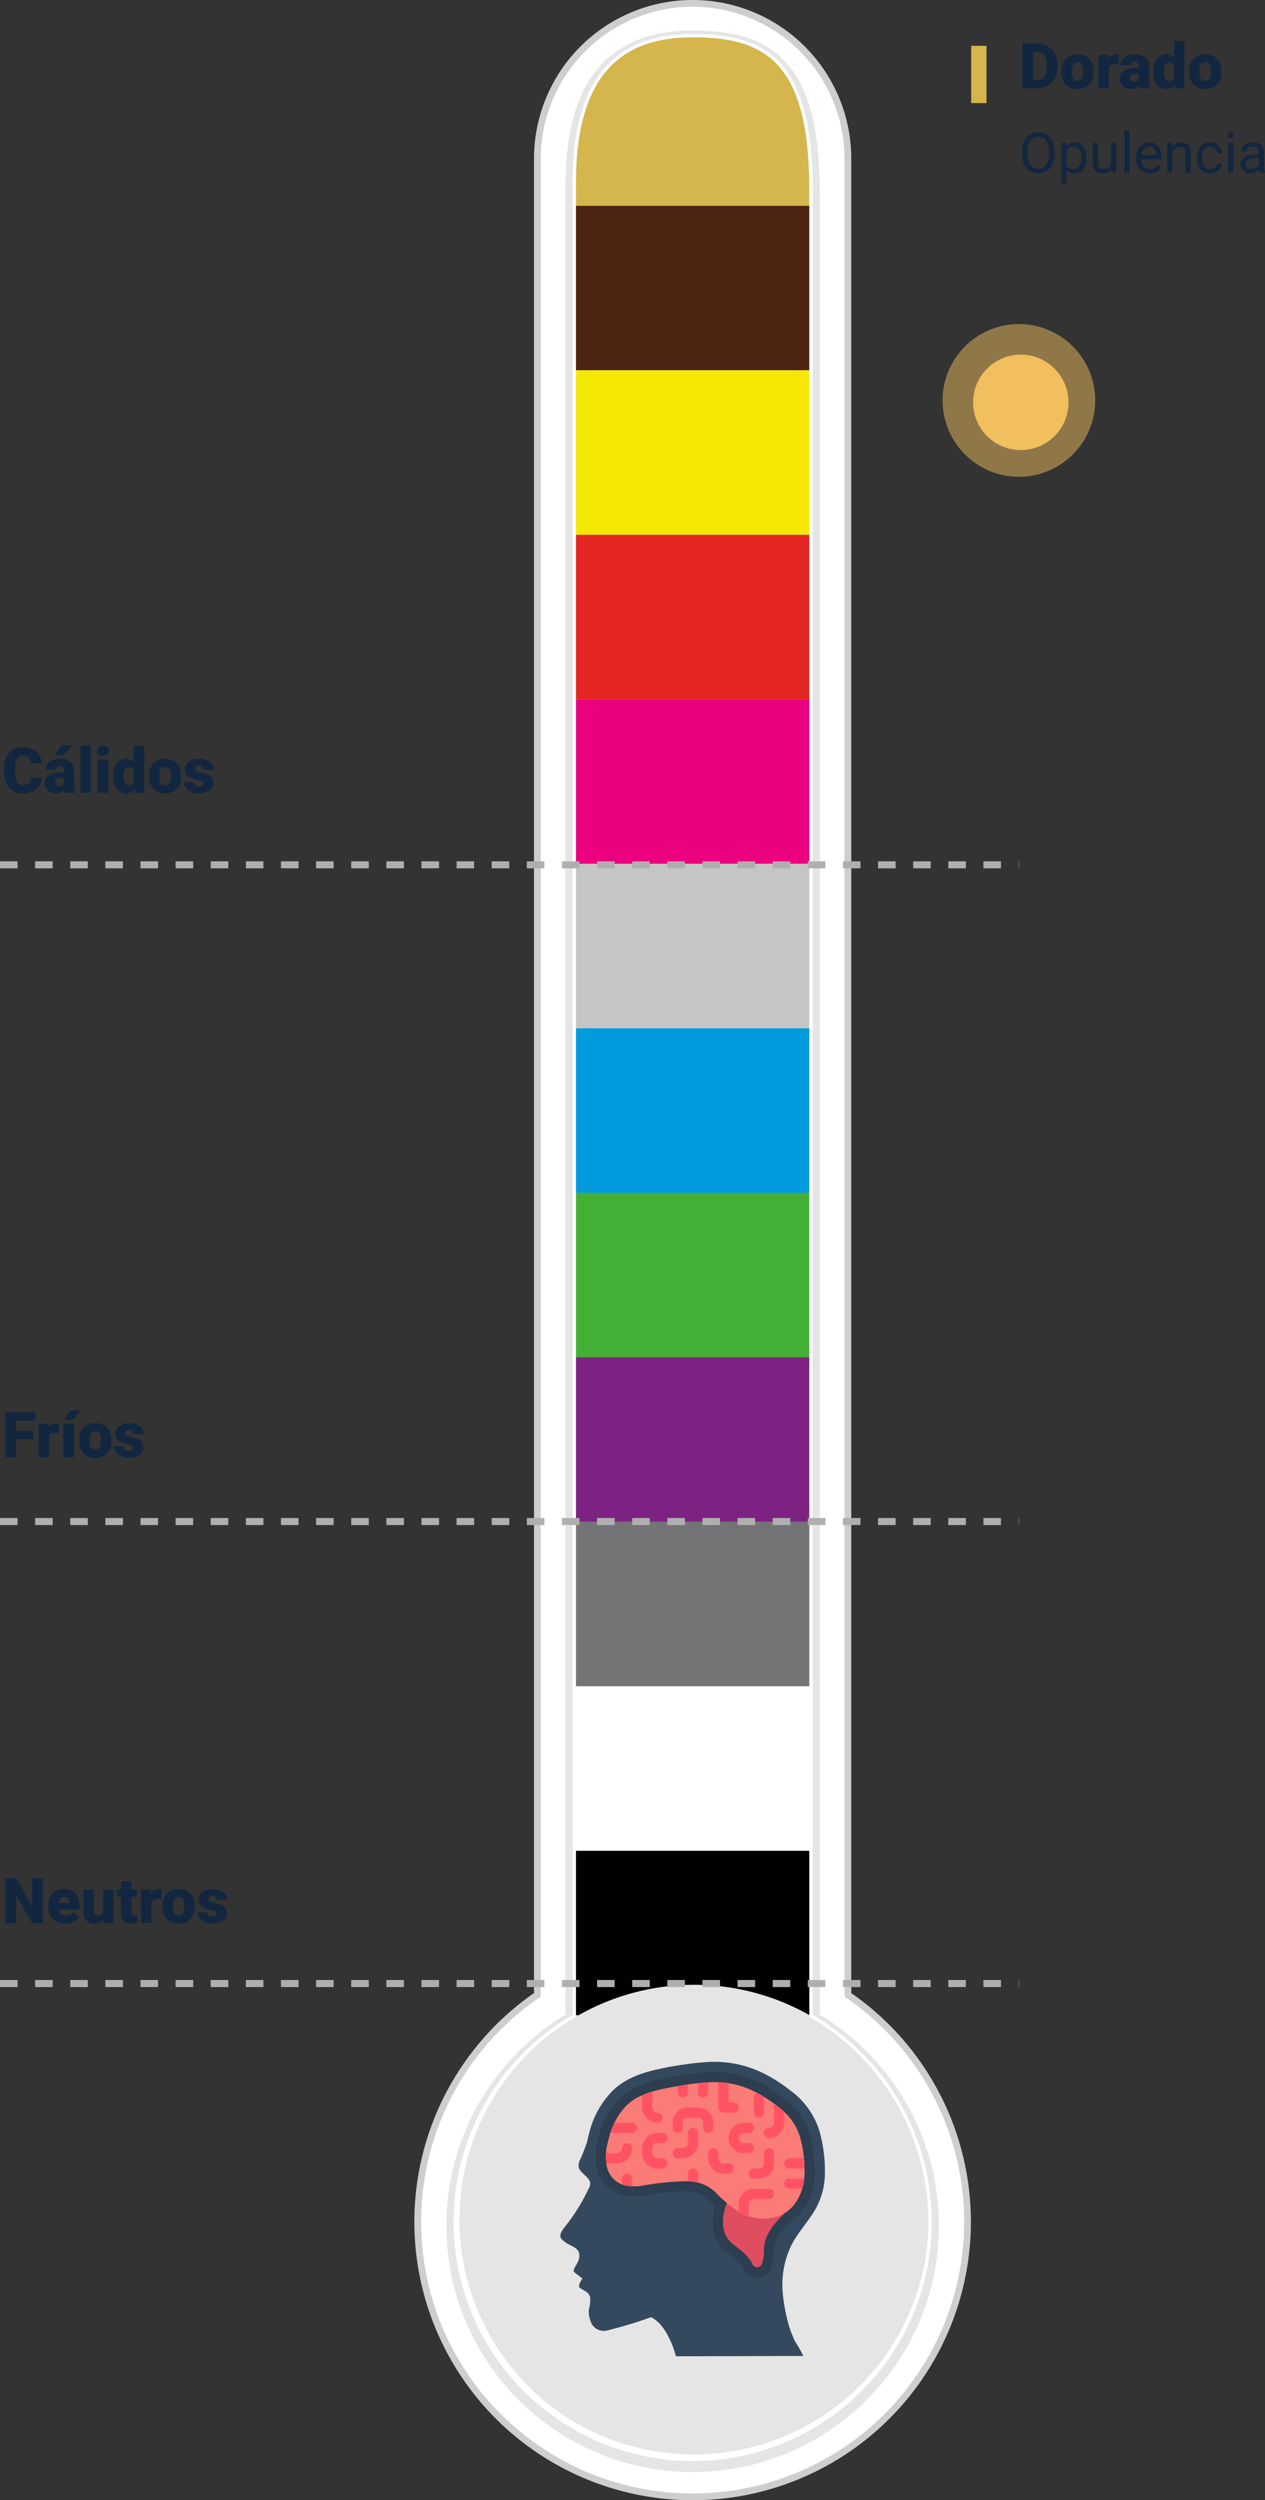 <svg xmlns="http://www.w3.org/2000/svg" xmlns:xlink="http://www.w3.org/1999/xlink" width="360.173" height="711.479" viewBox="0 0 360.173 711.479">
  <rect x="0" y="0" width="360.173" height="711.479" fill="#333333" stroke="none"/>
  <defs>
    <clipPath id="clip-path">
      <path id="Trazado_103143" data-name="Trazado 103143" d="M691.686,1658.277V1138.391c0-36.122-12.252-43.442-33.215-43.442-18.345,0-33.217,8.6-33.217,41.331v522a67.118,67.118,0,1,0,66.432,0Z" transform="translate(-591.354 -1094.949)" fill="none"/>
    </clipPath>
  </defs>
  <g id="Grupo_71260" data-name="Grupo 71260" transform="translate(-580.25 -6828.969)">
    <path id="Trazado_158406" data-name="Trazado 158406" d="M11.32,12.667a4.673,4.673,0,0,1-.721,2.36,4.35,4.35,0,0,1-1.85,1.586,6.3,6.3,0,0,1-2.72.563,5.025,5.025,0,0,1-3.973-1.644,6.786,6.786,0,0,1-1.45-4.641v-.633a7.746,7.746,0,0,1,.655-3.292,4.961,4.961,0,0,1,1.885-2.18,5.26,5.26,0,0,1,2.848-.769A5.516,5.516,0,0,1,9.738,5.245a4.844,4.844,0,0,1,1.608,3.379H8.271a2.292,2.292,0,0,0-.589-1.679,2.422,2.422,0,0,0-1.687-.51A1.843,1.843,0,0,0,4.307,7.3a5.536,5.536,0,0,0-.562,2.751v.905a6.125,6.125,0,0,0,.514,2.927,1.882,1.882,0,0,0,1.771.879,2.369,2.369,0,0,0,1.626-.5,2.126,2.126,0,0,0,.6-1.591ZM18,17a3.344,3.344,0,0,1-.281-.853,2.754,2.754,0,0,1-2.285,1.028,3.374,3.374,0,0,1-2.285-.813,2.588,2.588,0,0,1-.94-2.043,2.66,2.66,0,0,1,1.143-2.338,5.821,5.821,0,0,1,3.322-.791h.914v-.5q0-1.316-1.134-1.316A.927.927,0,0,0,15.4,10.413H12.437A2.655,2.655,0,0,1,13.61,8.175a4.931,4.931,0,0,1,2.993-.86,4.323,4.323,0,0,1,2.874.888,3.086,3.086,0,0,1,1.081,2.435v4.21a4.311,4.311,0,0,0,.4,2V17Zm-1.854-1.934a1.652,1.652,0,0,0,.918-.237,1.487,1.487,0,0,0,.523-.536V12.772h-.861q-1.547,0-1.547,1.389a.848.848,0,0,0,.272.655A.986.986,0,0,0,16.146,15.066ZM16.884,3.5h3.129L17.569,6.26l-2.417,0ZM25.321,17H22.351V3.5h2.971Zm4.948,0H27.3V7.49H30.27ZM27.123,5.029a1.334,1.334,0,0,1,.457-1.043,1.934,1.934,0,0,1,2.373,0,1.334,1.334,0,0,1,.457,1.043,1.334,1.334,0,0,1-.457,1.043,1.934,1.934,0,0,1-2.373,0A1.334,1.334,0,0,1,27.123,5.029Zm4.6,7.146a5.809,5.809,0,0,1,.976-3.56,3.211,3.211,0,0,1,2.725-1.3,2.731,2.731,0,0,1,2.145,1V3.5h2.971V17H37.872l-.149-1.02a2.8,2.8,0,0,1-2.32,1.2,3.205,3.205,0,0,1-2.689-1.3A5.993,5.993,0,0,1,31.72,12.175Zm2.962.185q0,2.531,1.477,2.531a1.458,1.458,0,0,0,1.406-.826V10.443A1.419,1.419,0,0,0,36.176,9.6q-1.371,0-1.485,2.215Zm7.163-.2A5.613,5.613,0,0,1,42.4,9.622a3.96,3.96,0,0,1,1.591-1.709,4.791,4.791,0,0,1,2.435-.6A4.373,4.373,0,0,1,49.79,8.637a5.076,5.076,0,0,1,1.23,3.6v.105a4.925,4.925,0,0,1-1.235,3.529,4.384,4.384,0,0,1-3.344,1.305,4.434,4.434,0,0,1-3.261-1.217,4.761,4.761,0,0,1-1.327-3.3Zm2.962.185a3.538,3.538,0,0,0,.413,1.934,1.376,1.376,0,0,0,1.222.615q1.582,0,1.617-2.435v-.3q0-2.558-1.635-2.558-1.485,0-1.608,2.206Zm12.5,1.986a.684.684,0,0,0-.4-.606,6.016,6.016,0,0,0-1.5-.475,6.853,6.853,0,0,1-1.828-.646,3.062,3.062,0,0,1-1.1-.971,2.319,2.319,0,0,1-.378-1.31,2.628,2.628,0,0,1,1.081-2.158,4.453,4.453,0,0,1,2.83-.848,4.934,4.934,0,0,1,3.023.853,2.666,2.666,0,0,1,1.143,2.241H57.208q0-1.143-1.2-1.143a1.194,1.194,0,0,0-.782.259.8.8,0,0,0-.316.646.737.737,0,0,0,.387.642,3.654,3.654,0,0,0,1.235.4,10.671,10.671,0,0,1,1.49.378,2.706,2.706,0,0,1,2.145,2.646,2.491,2.491,0,0,1-1.156,2.118,5.068,5.068,0,0,1-2.993.817,5.172,5.172,0,0,1-2.18-.439,3.645,3.645,0,0,1-1.494-1.2A2.707,2.707,0,0,1,51.8,13.95h2.769a1.145,1.145,0,0,0,.439.962,1.808,1.808,0,0,0,1.081.3A1.422,1.422,0,0,0,57,14.97.787.787,0,0,0,57.3,14.328Z" transform="translate(580.793 7037.581)" fill="#12263f"/>
    <path id="Trazado_158407" data-name="Trazado 158407" d="M9.026,11.9H4.052V17H.967V4.2H9.527V6.585H4.052V9.529H9.026ZM16.2,10.171l-.976-.07a1.752,1.752,0,0,0-1.793.879V17H10.468V7.49h2.777l.1,1.222a2.294,2.294,0,0,1,2.083-1.4,2.888,2.888,0,0,1,.826.105ZM20.5,17H17.517V7.49H20.5ZM19.389,3.676h3.129l-2.443,2.76-2.417,0Zm2.637,8.481a5.613,5.613,0,0,1,.554-2.536A3.96,3.96,0,0,1,24.17,7.912a4.791,4.791,0,0,1,2.435-.6,4.373,4.373,0,0,1,3.366,1.323,5.076,5.076,0,0,1,1.23,3.6v.105a4.925,4.925,0,0,1-1.235,3.529,4.384,4.384,0,0,1-3.344,1.305,4.434,4.434,0,0,1-3.261-1.217,4.761,4.761,0,0,1-1.327-3.3Zm2.962.185a3.538,3.538,0,0,0,.413,1.934,1.376,1.376,0,0,0,1.222.615q1.582,0,1.617-2.435v-.3Q28.239,9.6,26.6,9.6,25.119,9.6,25,11.806Zm12.5,1.986a.684.684,0,0,0-.4-.606,6.016,6.016,0,0,0-1.5-.475,6.853,6.853,0,0,1-1.828-.646,3.062,3.062,0,0,1-1.1-.971,2.319,2.319,0,0,1-.378-1.31,2.628,2.628,0,0,1,1.081-2.158,4.453,4.453,0,0,1,2.83-.848,4.934,4.934,0,0,1,3.023.853,2.666,2.666,0,0,1,1.143,2.241H37.389q0-1.143-1.2-1.143a1.194,1.194,0,0,0-.782.259.8.8,0,0,0-.316.646.737.737,0,0,0,.387.642,3.654,3.654,0,0,0,1.235.4,10.671,10.671,0,0,1,1.49.378,2.706,2.706,0,0,1,2.145,2.646,2.491,2.491,0,0,1-1.156,2.118,5.068,5.068,0,0,1-2.993.817,5.172,5.172,0,0,1-2.18-.439,3.645,3.645,0,0,1-1.494-1.2,2.707,2.707,0,0,1-.536-1.591h2.769a1.145,1.145,0,0,0,.439.962,1.808,1.808,0,0,0,1.081.3,1.422,1.422,0,0,0,.91-.246A.787.787,0,0,0,37.485,14.328Z" transform="translate(580.793 7226.637)" fill="#12263f"/>
    <path id="Trazado_158408" data-name="Trazado 158408" d="M11.654,17H8.587L4.052,9.037V17H.967V4.2H4.052l4.526,7.963V4.2h3.076Zm6.416.176a4.889,4.889,0,0,1-3.542-1.305,4.507,4.507,0,0,1-1.354-3.4v-.246a5.84,5.84,0,0,1,.541-2.575,3.955,3.955,0,0,1,1.578-1.727,4.763,4.763,0,0,1,2.461-.611,4.117,4.117,0,0,1,3.164,1.244,4.887,4.887,0,0,1,1.16,3.467v1.151H16.189a2.135,2.135,0,0,0,.694,1.257,2.066,2.066,0,0,0,1.389.457,2.662,2.662,0,0,0,2.2-.984l1.354,1.6a3.784,3.784,0,0,1-1.569,1.217A5.3,5.3,0,0,1,18.07,17.176ZM17.736,9.6q-1.3,0-1.547,1.723h2.988v-.229a1.467,1.467,0,0,0-.36-1.1A1.434,1.434,0,0,0,17.736,9.6Zm11.2,6.372a3.054,3.054,0,0,1-2.54,1.2,3,3,0,0,1-2.369-.91,3.826,3.826,0,0,1-.8-2.615V7.49h2.962v6.179a1.065,1.065,0,0,0,1.187,1.222,1.548,1.548,0,0,0,1.45-.729V7.49H31.8V17H29.021ZM36.87,5.126V7.49h1.564V9.547H36.87V13.9a1.111,1.111,0,0,0,.193.747,1.037,1.037,0,0,0,.765.211,4.345,4.345,0,0,0,.738-.053v2.118a5.466,5.466,0,0,1-1.67.255,3.1,3.1,0,0,1-2.259-.721,2.954,2.954,0,0,1-.729-2.188V9.547H32.7V7.49h1.213V5.126Zm8.481,5.045-.976-.07a1.752,1.752,0,0,0-1.793.879V17H39.621V7.49H42.4l.1,1.222a2.294,2.294,0,0,1,2.083-1.4,2.888,2.888,0,0,1,.826.105Zm.378,1.986a5.613,5.613,0,0,1,.554-2.536,3.96,3.96,0,0,1,1.591-1.709,4.791,4.791,0,0,1,2.435-.6,4.373,4.373,0,0,1,3.366,1.323,5.076,5.076,0,0,1,1.23,3.6v.105a4.925,4.925,0,0,1-1.235,3.529,4.384,4.384,0,0,1-3.344,1.305,4.434,4.434,0,0,1-3.261-1.217,4.761,4.761,0,0,1-1.327-3.3Zm2.962.185a3.538,3.538,0,0,0,.413,1.934,1.376,1.376,0,0,0,1.222.615q1.582,0,1.617-2.435v-.3q0-2.558-1.635-2.558-1.485,0-1.608,2.206Zm12.5,1.986a.684.684,0,0,0-.4-.606,6.016,6.016,0,0,0-1.5-.475,6.853,6.853,0,0,1-1.828-.646,3.062,3.062,0,0,1-1.1-.971,2.319,2.319,0,0,1-.378-1.31,2.628,2.628,0,0,1,1.081-2.158,4.453,4.453,0,0,1,2.83-.848,4.934,4.934,0,0,1,3.023.853,2.666,2.666,0,0,1,1.143,2.241H61.093q0-1.143-1.2-1.143a1.194,1.194,0,0,0-.782.259.8.8,0,0,0-.316.646.737.737,0,0,0,.387.642,3.654,3.654,0,0,0,1.235.4,10.671,10.671,0,0,1,1.49.378,2.706,2.706,0,0,1,2.145,2.646,2.491,2.491,0,0,1-1.156,2.118,5.068,5.068,0,0,1-2.993.817,5.172,5.172,0,0,1-2.18-.439,3.645,3.645,0,0,1-1.494-1.2,2.707,2.707,0,0,1-.536-1.591h2.769a1.145,1.145,0,0,0,.439.962,1.808,1.808,0,0,0,1.081.3,1.422,1.422,0,0,0,.91-.246A.787.787,0,0,0,61.189,14.328Z" transform="translate(580.793 7359.193)" fill="#12263f"/>
    <g id="Grupo_71224" data-name="Grupo 71224" transform="translate(698.224 6828.969)">
      <g id="Grupo_57795" data-name="Grupo 57795" transform="translate(0 -0.001)">
        <g id="Grupo_57791" data-name="Grupo 57791" transform="translate(0 0)">
          <path id="Trazado_103139" data-name="Trazado 103139" d="M703.564,1652.772v-522.5a44.206,44.206,0,0,0-88.412,0v522.5a78.27,78.27,0,1,0,88.412,0Z" transform="translate(-580.124 -1085.103)" fill="#fff"/>
          <path id="Trazado_103140" data-name="Trazado 103140" d="M659.436,1796.659a79.22,79.22,0,0,1-45.166-144.313v-522a45.166,45.166,0,1,1,90.332,0v522a79.224,79.224,0,0,1-45.166,144.313Zm0-709.56a43.3,43.3,0,0,0-43.247,43.248v522.5a.949.949,0,0,1-.413.79,77.305,77.305,0,1,0,87.32,0,.952.952,0,0,1-.416-.79v-522.5A43.3,43.3,0,0,0,659.436,1087.1Z" transform="translate(-580.201 -1085.18)" fill="#cecece"/>
        </g>
        <g id="Grupo_57792" data-name="Grupo 57792" transform="translate(11.159 9.658)">
          <g id="Trazado_103141" data-name="Trazado 103141" transform="translate(-590.395 -1093.906)" fill="#e5e5e5" stroke-miterlimit="10">
            <path d="M 658.471 1786.199 C 649.208 1786.199 640.222 1784.385 631.761 1780.807 C 627.695 1779.088 623.773 1776.959 620.105 1774.482 C 616.472 1772.027 613.056 1769.209 609.951 1766.105 C 606.846 1763 604.028 1759.584 601.573 1755.952 C 599.095 1752.284 596.966 1748.362 595.247 1744.296 C 591.668 1735.837 589.854 1726.851 589.854 1717.588 C 589.854 1711.332 590.697 1705.133 592.359 1699.163 C 593.971 1693.375 596.347 1687.815 599.423 1682.635 C 605.35 1672.655 613.75 1664.296 623.754 1658.413 L 623.754 1137.279 C 623.754 1129.255 624.655 1122.287 626.432 1116.569 C 628.11 1111.17 630.623 1106.705 633.903 1103.301 C 636.923 1100.164 640.68 1097.836 645.069 1096.381 C 648.989 1095.081 653.373 1094.449 658.471 1094.449 C 664.381 1094.449 668.979 1095.012 672.943 1096.223 C 677.512 1097.617 681.147 1099.875 684.057 1103.123 C 687.157 1106.584 689.394 1111.12 690.897 1116.992 C 692.437 1123.008 693.186 1130.334 693.186 1139.391 L 693.186 1658.413 C 703.191 1664.295 711.591 1672.655 717.518 1682.635 C 720.594 1687.814 722.971 1693.375 724.583 1699.163 C 726.245 1705.133 727.088 1711.332 727.088 1717.588 C 727.088 1726.85 725.273 1735.837 721.695 1744.297 C 719.975 1748.362 717.846 1752.284 715.368 1755.952 C 712.914 1759.584 710.095 1763 706.99 1766.105 C 703.885 1769.209 700.469 1772.027 696.836 1774.482 C 693.168 1776.959 689.246 1779.088 685.18 1780.807 C 676.72 1784.385 667.733 1786.199 658.471 1786.199 Z" stroke="none"/>
            <path d="M 658.471 1784.699 C 695.538 1784.699 725.588 1754.656 725.588 1717.588 C 725.588 1692.611 711.93 1670.836 691.686 1659.277 L 691.686 1139.391 C 691.686 1103.269 679.434 1095.949 658.471 1095.949 C 640.126 1095.949 625.254 1104.551 625.254 1137.279 L 625.254 1659.277 C 605.012 1670.836 591.354 1692.611 591.354 1717.588 C 591.354 1754.656 621.402 1784.699 658.471 1784.699 M 658.471 1787.699 C 649.006 1787.699 639.823 1785.845 631.177 1782.189 C 627.022 1780.432 623.014 1778.257 619.265 1775.725 C 615.553 1773.217 612.063 1770.337 608.89 1767.166 C 605.718 1763.994 602.838 1760.503 600.33 1756.792 C 597.798 1753.043 595.623 1749.036 593.865 1744.881 C 590.208 1736.235 588.354 1727.052 588.354 1717.588 C 588.354 1711.196 589.215 1704.862 590.914 1698.76 C 592.561 1692.846 594.99 1687.162 598.134 1681.869 C 604.042 1671.918 612.358 1663.545 622.254 1657.561 L 622.254 1137.279 C 622.254 1129.104 623.177 1121.986 624.999 1116.124 C 626.747 1110.499 629.379 1105.835 632.822 1102.26 C 636.013 1098.947 639.975 1096.49 644.597 1094.957 C 648.672 1093.606 653.21 1092.949 658.471 1092.949 C 664.534 1092.949 669.271 1093.533 673.381 1094.788 C 678.219 1096.265 682.077 1098.664 685.174 1102.123 C 691.664 1109.368 694.686 1121.21 694.686 1139.391 L 694.686 1657.561 C 704.583 1663.545 712.899 1671.918 718.808 1681.869 C 721.952 1687.162 724.381 1692.845 726.028 1698.76 C 727.727 1704.862 728.588 1711.196 728.588 1717.588 C 728.588 1727.052 726.734 1736.235 723.076 1744.881 C 721.319 1749.036 719.143 1753.043 716.611 1756.792 C 714.103 1760.503 711.223 1763.994 708.051 1767.166 C 704.878 1770.337 701.388 1773.217 697.676 1775.725 C 693.927 1778.257 689.919 1780.432 685.764 1782.189 C 677.118 1785.845 667.935 1787.699 658.471 1787.699 Z" stroke="none" fill="#e5e5e5"/>
          </g>
          <path id="Trazado_103142" data-name="Trazado 103142" d="M658.547,1784.743A68.072,68.072,0,0,1,624.372,1657.8V1136.356c0-28.463,11.178-42.287,34.176-42.287,21.1,0,34.174,7.424,34.174,44.4V1657.8a68.071,68.071,0,0,1-34.174,126.945Zm0-688.755c-22.008,0-32.256,12.824-32.256,40.368v522.561l-.485.271a66.154,66.154,0,1,0,65.481,0l-.488-.271V1138.467C690.8,1102.935,678.973,1095.988,658.547,1095.988Z" transform="translate(-590.471 -1094.069)" fill="#fff"/>
        </g>
        <g id="Grupo_57794" data-name="Grupo 57794" transform="translate(12.118 10.614)">
          <g id="Grupo_57793" data-name="Grupo 57793" clip-path="url(#clip-path)">
            <rect id="Rectángulo_5447" data-name="Rectángulo 5447" width="95.614" height="50.071" transform="translate(19.173 -2.118)" fill="#d5b64c"/>
            <rect id="Rectángulo_5448" data-name="Rectángulo 5448" width="95.614" height="46.811" transform="translate(19.173 47.953)" fill="#4d2311"/>
            <rect id="Rectángulo_5449" data-name="Rectángulo 5449" width="95.614" height="46.811" transform="translate(19.173 94.764)" fill="#f4e703"/>
            <rect id="Rectángulo_5450" data-name="Rectángulo 5450" width="95.614" height="46.811" transform="translate(19.173 141.576)" fill="#e42622"/>
            <rect id="Rectángulo_5451" data-name="Rectángulo 5451" width="95.614" height="46.811" transform="translate(19.173 188.387)" fill="#eb007f"/>
            <rect id="Rectángulo_5452" data-name="Rectángulo 5452" width="95.614" height="46.811" transform="translate(19.173 235.198)" fill="#c5c5c5"/>
            <rect id="Rectángulo_5453" data-name="Rectángulo 5453" width="95.614" height="46.811" transform="translate(19.173 282.009)" fill="#029bdd"/>
            <rect id="Rectángulo_5454" data-name="Rectángulo 5454" width="95.614" height="46.811" transform="translate(19.173 328.82)" fill="#43b035"/>
            <rect id="Rectángulo_5455" data-name="Rectángulo 5455" width="95.614" height="46.811" transform="translate(19.173 375.631)" fill="#7d2283"/>
            <rect id="Rectángulo_5456" data-name="Rectángulo 5456" width="95.614" height="46.811" transform="translate(19.173 422.443)" fill="#747476"/>
            <rect id="Rectángulo_5457" data-name="Rectángulo 5457" width="95.614" height="46.811" transform="translate(19.173 469.254)" fill="#fff"/>
            <rect id="Rectángulo_5458" data-name="Rectángulo 5458" width="95.614" height="46.811" transform="translate(19.173 516.065)" fill="#010101"/>
            <circle id="Elipse_4406" data-name="Elipse 4406" cx="66.821" cy="66.821" r="66.821" transform="translate(0.702 554.184)" fill="#e5e5e5"/>
          </g>
        </g>
      </g>
      <g id="Page-1" transform="translate(41.564 586.723)">
        <g id="_050---Human-Brain" data-name="050---Human-Brain" transform="translate(0 0)">
          <path id="Shape" d="M26.662,72.678C31.616,74.919,33.788,83.8,33.788,83.8l36.258-.1a35.505,35.505,0,0,0-2.312-4.085,29.863,29.863,0,0,1-1.715-4.34,49.783,49.783,0,0,1-1.757-8.8,25.972,25.972,0,0,1,2-13.438c1.628-3.713,4.456-6.655,6.612-10.055a20.852,20.852,0,0,0,3.319-11.126,42,42,0,0,0-1.456-11.848A22.388,22.388,0,0,0,66.6,8.334C59.432,2.716,52.124-.425,42.871.046A95.219,95.219,0,0,0,29.1,2.023c-4.939.994-10.168,2.841-13.712,6.583A26.134,26.134,0,0,0,9.9,17.564a41.445,41.445,0,0,0-1.376,5.057A44.637,44.637,0,0,1,6.388,28.09a3.569,3.569,0,0,0-.311,1.721c.277,2,3.277,2.859,3.3,4.921A2.875,2.875,0,0,1,8.97,36.02,56.589,56.589,0,0,1,2.535,46.494c-.6.73-1.8,2.167-1.653,3.2.107.733.985,1.341,1.527,1.744,1.156.858,3.51,1.445,3.8,2.994a3.9,3.9,0,0,1-.273,2.338c-.8,1.686-1.685,2.585-1.056,3.114s2.312,1.8,2.312,1.8-1.6,2.043-.714,2.67c1.1.78,2.5,1.14,2.87,2.6a8.944,8.944,0,0,1-.341,3.439,7.051,7.051,0,0,0,.416,3.215,3.94,3.94,0,0,0,4.637,2.872,121.326,121.326,0,0,0,12.6-3.8" transform="translate(-0.869 0)" fill="#35495e"/>
          <path id="Shape-2" data-name="Shape" d="M43.568,49.981A4.393,4.393,0,0,1,39.5,47.252c-.393-.952-1.8-2.312-4.42-4.278-4.242-3.179-5.322-8.864-2.89-15.21l.867-2.241,24.163,4.447-4.731,4.739H52.47c-2.136,2.172-4.093,4.69-4.093,7.4a15.338,15.338,0,0,1-.756,4.976,4.235,4.235,0,0,1-4.046,2.9Z" transform="translate(12.498 11.355)" fill="#2c3e50"/>
          <path id="Shape-3" data-name="Shape" d="M55.456,46.587a15.759,15.759,0,0,1-5.086-.831,17.111,17.111,0,0,1-3.333-1.545,36.958,36.958,0,0,1-6.949-5.728,8.2,8.2,0,0,0-3.849-2.2,12.894,12.894,0,0,0-2.322-.322c-.289-.016-.613-.023-.938-.023a73.09,73.09,0,0,0-9.59,1.011l-1.967.289a19.077,19.077,0,0,1-2.6.188c-.273,0-.539,0-.795-.02a11.583,11.583,0,0,1-3.741-.714,9.778,9.778,0,0,1-6.254-8.275L8,28.216a14.941,14.941,0,0,1-.092-3.31,14.765,14.765,0,0,1,.315-2.466c.038-.165.6-2.566,1.043-4.023.1-.325.169-.542.237-.73.348-.923.707-1.757,1.075-2.51a22.686,22.686,0,0,1,3.807-5.491,16.961,16.961,0,0,1,5.515-3.7,27.042,27.042,0,0,1,3.153-1.156c1.134-.34,2.312-.634,3.514-.874,1.337-.276,2.737-.542,4.153-.792.88-.163,1.8-.312,2.711-.446,1.065-.163,2.13-.3,3.209-.418,1.043-.11,2.052-.2,3.062-.247.062,0,.144-.012.233-.016C40.5,2.014,41.056,2,41.6,2c.433,0,.854.016,1.264.03a26.307,26.307,0,0,1,3.2.306A28.261,28.261,0,0,1,55.05,5.349c.761.39,1.5.812,2.232,1.279A40.816,40.816,0,0,1,60.667,8.94c.344.253.682.513,1.035.79a18.921,18.921,0,0,1,1.865,1.618,18.521,18.521,0,0,1,5.275,8.568A35.484,35.484,0,0,1,70,26.286c.1,1.117.159,2.136.173,3.128.022.458.022.964.022,1.484a15.352,15.352,0,0,1-.12,1.8,15.6,15.6,0,0,1-.7,3.439,18.1,18.1,0,0,1-2.037,4.411,13.645,13.645,0,0,1-6.622,5.288,19.984,19.984,0,0,1-5.261.753Z" transform="translate(2.24 0.89)" fill="#2c3e50"/>
          <path id="Shape-4" data-name="Shape" d="M34,27.79c-.954,2.485-2.572,8.5,1.922,11.863,3.364,2.523,4.768,4.067,5.358,5.491a1.445,1.445,0,0,0,2.712,0,12.375,12.375,0,0,0,.6-4.046c0-4.161,3.005-7.586,5.765-10.259.014,0,.029-.014.043-.029Z" transform="translate(13.39 12.364)" fill="#df4d60"/>
          <path id="Shape-5" data-name="Shape" d="M66.4,28.563c-.014-.983-.072-1.951-.159-2.89a32.779,32.779,0,0,0-1.069-5.866A15.649,15.649,0,0,0,60.638,12.5a16.765,16.765,0,0,0-1.6-1.387c-.332-.26-.65-.506-.983-.751-1.084-.809-2.153-1.546-3.208-2.182-.679-.433-1.344-.809-2.023-1.156A25.412,25.412,0,0,0,44.744,4.3a23.355,23.355,0,0,0-2.875-.275C41.493,4.014,41.1,4,40.713,4c-.506,0-1.026.014-1.546.043-.072,0-.144.014-.217.014-.954.043-1.907.13-2.875.231-1.04.116-2.066.246-3.107.4-.881.13-1.763.275-2.63.433-1.387.246-2.76.506-4.089.78-1.156.231-2.24.506-3.251.809a24.509,24.509,0,0,0-2.818,1.026,14.068,14.068,0,0,0-4.595,3.049,19.631,19.631,0,0,0-3.309,4.768c-.347.708-.665,1.459-.954,2.225-.058.159-.116.347-.188.578-.419,1.387-.983,3.786-.983,3.786a12.57,12.57,0,0,0-.26,2.1,11.968,11.968,0,0,0,.1,2.861v.014A6.946,6.946,0,0,0,14.4,33.1a8.788,8.788,0,0,0,2.875.535,15.2,15.2,0,0,0,2.846-.144,76.281,76.281,0,0,1,13.062-1.3,15.872,15.872,0,0,1,2.861.4,11.038,11.038,0,0,1,5.173,2.933,34.833,34.833,0,0,0,6.415,5.317A13.76,13.76,0,0,0,59.049,42.16,10.869,10.869,0,0,0,64,38.114a15.278,15.278,0,0,0,1.734-3.771,12.691,12.691,0,0,0,.578-2.875,12.175,12.175,0,0,0,.1-1.459C66.418,29.517,66.418,29.04,66.4,28.563Z" transform="translate(3.127 1.78)" fill="#fb7b76"/>
          <path id="Shape-6" data-name="Shape" d="M17.291,17.445a4.348,4.348,0,0,1-4.335,4.335H9.994v-.014a11.968,11.968,0,0,1-.1-2.861.706.706,0,0,1,.173-.014h2.89A1.445,1.445,0,0,0,14.4,17.445a1.445,1.445,0,1,1,2.89,0Z" transform="translate(3.127 7.119)" fill="#ff5364"/>
          <path id="Shape-7" data-name="Shape" d="M15.89,23.445v2.037a.492.492,0,0,1-.014.144A8.788,8.788,0,0,1,13,25.092V23.445a1.445,1.445,0,0,1,2.89,0Z" transform="translate(4.528 9.788)" fill="#ff5364"/>
          <path id="Shape-8" data-name="Shape" d="M22.78,24.114H21.335A4.335,4.335,0,0,1,17,19.78V18.335A4.335,4.335,0,0,1,21.335,14H22.78a1.445,1.445,0,0,1,0,2.89H21.335a1.445,1.445,0,0,0-1.445,1.445V19.78a1.445,1.445,0,0,0,1.445,1.445H22.78a1.445,1.445,0,1,1,0,2.89Z" transform="translate(6.307 6.229)" fill="#ff5364"/>
          <path id="Shape-9" data-name="Shape" d="M18.34,13.445A1.445,1.445,0,0,1,16.9,14.89H11.231a1.407,1.407,0,0,1-.491-.087c.072-.231.13-.419.188-.578.289-.766.607-1.517.954-2.225H16.9A1.445,1.445,0,0,1,18.34,13.445Z" transform="translate(3.522 5.339)" fill="#ff5364"/>
          <path id="Shape-10" data-name="Shape" d="M22.78,13.278a1.445,1.445,0,0,1-1.445,1.445A4.348,4.348,0,0,1,17,10.388V6.906A24.509,24.509,0,0,1,19.818,5.88a1.531,1.531,0,0,1,.072.448v4.06a1.445,1.445,0,0,0,1.445,1.445A1.445,1.445,0,0,1,22.78,13.278Z" transform="translate(6.307 2.616)" fill="#ff5364"/>
          <path id="Shape-11" data-name="Shape" d="M25.89,21.669H24.445a1.445,1.445,0,0,1,0-2.89H25.89a1.445,1.445,0,0,0,1.445-1.445v-2.89a1.445,1.445,0,1,1,2.89,0v2.89A4.335,4.335,0,0,1,25.89,21.669Z" transform="translate(8.977 5.784)" fill="#ff5364"/>
          <path id="Shape-12" data-name="Shape" d="M33.114,16.224a1.445,1.445,0,0,1-1.445-1.445V13.335a1.445,1.445,0,0,0-1.445-1.445h-2.89a1.445,1.445,0,0,0-1.445,1.445V14.78a1.445,1.445,0,0,1-2.89,0V13.335A4.335,4.335,0,0,1,27.335,9h2.89a4.335,4.335,0,0,1,4.335,4.335V14.78A1.445,1.445,0,0,1,33.114,16.224Z" transform="translate(8.977 4.004)" fill="#ff5364"/>
          <path id="Shape-13" data-name="Shape" d="M26.89,5.231V6.676a1.445,1.445,0,1,1-2.89,0V5.231a1.131,1.131,0,0,1,.043-.318c.867-.159,1.748-.3,2.63-.433A1.345,1.345,0,0,1,26.89,5.231Z" transform="translate(9.422 1.993)" fill="#ff5364"/>
          <path id="Shape-14" data-name="Shape" d="M30.89,4.127V6.872a1.445,1.445,0,1,1-2.89,0v-2.6c.968-.1,1.922-.188,2.875-.231A.184.184,0,0,1,30.89,4.127Z" transform="translate(11.201 1.798)" fill="#ff5364"/>
          <path id="Shape-15" data-name="Shape" d="M37.78,11.216a1.445,1.445,0,0,1-1.445,1.445h-2.89A1.445,1.445,0,0,1,32,11.216V4.121a.246.246,0,0,1,.014-.1,23.355,23.355,0,0,1,2.875.275V9.771h1.445A1.445,1.445,0,0,1,37.78,11.216Z" transform="translate(12.981 1.789)" fill="#ff5364"/>
          <path id="Shape-16" data-name="Shape" d="M28.89,22.445v2.312a1.606,1.606,0,0,1-.029.275,15.872,15.872,0,0,0-2.861-.4V22.445a1.445,1.445,0,0,1,2.89,0Z" transform="translate(10.312 9.343)" fill="#ff5364"/>
          <path id="Shape-17" data-name="Shape" d="M35.78,24.224H34.335A4.335,4.335,0,0,1,30,19.89V18.445a1.445,1.445,0,0,1,2.89,0V19.89a1.445,1.445,0,0,0,1.445,1.445H35.78a1.445,1.445,0,1,1,0,2.89Z" transform="translate(12.091 7.563)" fill="#ff5364"/>
          <path id="Shape-18" data-name="Shape" d="M39.78,20.669H38.335a4.335,4.335,0,0,1,0-8.669H39.78a1.445,1.445,0,1,1,0,2.89H38.335a1.445,1.445,0,1,0,0,2.89H39.78a1.445,1.445,0,1,1,0,2.89Z" transform="translate(13.871 5.339)" fill="#ff5364"/>
          <path id="Shape-19" data-name="Shape" d="M41.89,7.4V11.74a1.445,1.445,0,1,1-2.89,0V7.4a1.445,1.445,0,0,1,.852-1.315c.679.347,1.344.722,2.023,1.156A.544.544,0,0,1,41.89,7.4Z" transform="translate(16.095 2.71)" fill="#ff5364"/>
          <path id="Shape-20" data-name="Shape" d="M46.78,10.538V13.6a4.348,4.348,0,0,1-4.335,4.335,1.445,1.445,0,1,1,0-2.89A1.445,1.445,0,0,0,43.89,13.6V9.281a1.445,1.445,0,0,1,.3-.881c.332.246.65.491.983.751A16.765,16.765,0,0,1,46.78,10.538Z" transform="translate(16.985 3.737)" fill="#ff5364"/>
          <path id="Shape-21" data-name="Shape" d="M40.89,25.669H39.445a1.445,1.445,0,0,1,0-2.89H40.89a1.445,1.445,0,0,0,1.445-1.445v-2.89a1.445,1.445,0,0,1,2.89,0v2.89A4.335,4.335,0,0,1,40.89,25.669Z" transform="translate(15.65 7.563)" fill="#ff5364"/>
          <path id="Shape-22" data-name="Shape" d="M46.114,26.445a1.445,1.445,0,0,1-1.445,1.445H40.335a1.445,1.445,0,0,0-1.445,1.445v2.89a1.453,1.453,0,0,1-.116.564A14.267,14.267,0,0,1,36,31.5V29.335A4.348,4.348,0,0,1,40.335,25h4.335a1.445,1.445,0,0,1,1.445,1.445Z" transform="translate(14.761 11.123)" fill="#ff5364"/>
          <path id="Shape-23" data-name="Shape" d="M50.765,21.89h-4.32a1.445,1.445,0,0,1,0-2.89h4.161C50.693,19.939,50.751,20.907,50.765,21.89Z" transform="translate(18.765 8.453)" fill="#ff5364"/>
          <path id="Shape-24" data-name="Shape" d="M50.678,23.015A12.691,12.691,0,0,1,50.1,25.89H46.445a1.445,1.445,0,0,1,0-2.89h4.031A.887.887,0,0,1,50.678,23.015Z" transform="translate(18.765 10.233)" fill="#ff5364"/>
        </g>
      </g>
    </g>
    <line id="Línea_200" data-name="Línea 200" x2="290.103" transform="translate(580.25 7075.066)" fill="none" stroke="#afafaf" stroke-width="2" stroke-dasharray="5"/>
    <line id="Línea_201" data-name="Línea 201" x2="290.103" transform="translate(580.25 7261.949)" fill="none" stroke="#afafaf" stroke-width="2" stroke-dasharray="5"/>
    <line id="Línea_202" data-name="Línea 202" x2="290.103" transform="translate(580.25 7393.419)" fill="none" stroke="#afafaf" stroke-width="2" stroke-dasharray="5"/>
    <g id="Grupo_71225" data-name="Grupo 71225" transform="translate(848.622 6921.189)">
      <circle id="Elipse_4373" data-name="Elipse 4373" cx="21.731" cy="21.731" r="21.731" transform="translate(0 -0.001)" fill="#f1bf5e" opacity="0.48"/>
      <circle id="Elipse_4374" data-name="Elipse 4374" cx="13.582" cy="13.582" r="13.582" transform="translate(8.692 8.692)" fill="#f1bf5e"/>
    </g>
    <g id="Grupo_71226" data-name="Grupo 71226" transform="translate(856.771 6837.118)">
      <path id="Trazado_158409" data-name="Trazado 158409" d="M.967,17V4.2H5.089a6.064,6.064,0,0,1,3.05.769,5.406,5.406,0,0,1,2.114,2.171,6.554,6.554,0,0,1,.769,3.142v.589a6.592,6.592,0,0,1-.743,3.151A5.429,5.429,0,0,1,8.187,16.2a5.93,5.93,0,0,1-3.01.8ZM4.052,6.585v8.042H5.124a2.4,2.4,0,0,0,2.039-.945,4.63,4.63,0,0,0,.712-2.808V10.32a4.592,4.592,0,0,0-.712-2.795,2.442,2.442,0,0,0-2.074-.94Zm8.042,5.572a5.613,5.613,0,0,1,.554-2.536,3.96,3.96,0,0,1,1.591-1.709,4.791,4.791,0,0,1,2.435-.6,4.373,4.373,0,0,1,3.366,1.323,5.076,5.076,0,0,1,1.23,3.6v.105a4.925,4.925,0,0,1-1.235,3.529,4.384,4.384,0,0,1-3.344,1.305,4.434,4.434,0,0,1-3.261-1.217,4.761,4.761,0,0,1-1.327-3.3Zm2.962.185a3.538,3.538,0,0,0,.413,1.934,1.376,1.376,0,0,0,1.222.615q1.582,0,1.617-2.435v-.3q0-2.558-1.635-2.558-1.485,0-1.608,2.206Zm13.271-2.171-.976-.07a1.752,1.752,0,0,0-1.793.879V17H22.6V7.49h2.777l.1,1.222a2.294,2.294,0,0,1,2.083-1.4,2.888,2.888,0,0,1,.826.105ZM34.488,17a3.344,3.344,0,0,1-.281-.853,2.754,2.754,0,0,1-2.285,1.028,3.374,3.374,0,0,1-2.285-.813,2.588,2.588,0,0,1-.94-2.043,2.66,2.66,0,0,1,1.143-2.338,5.821,5.821,0,0,1,3.322-.791h.914v-.5q0-1.316-1.134-1.316a.927.927,0,0,0-1.055,1.042H28.925A2.655,2.655,0,0,1,30.1,8.175a4.931,4.931,0,0,1,2.993-.86,4.323,4.323,0,0,1,2.874.888,3.086,3.086,0,0,1,1.081,2.435v4.21a4.311,4.311,0,0,0,.4,2V17Zm-1.854-1.934a1.652,1.652,0,0,0,.918-.237,1.487,1.487,0,0,0,.523-.536V12.772h-.861q-1.547,0-1.547,1.389a.848.848,0,0,0,.272.655A.986.986,0,0,0,32.634,15.066Zm5.678-2.892a5.809,5.809,0,0,1,.976-3.56,3.211,3.211,0,0,1,2.725-1.3,2.731,2.731,0,0,1,2.145,1V3.5h2.971V17H44.464l-.149-1.02a2.8,2.8,0,0,1-2.32,1.2,3.205,3.205,0,0,1-2.689-1.3A5.993,5.993,0,0,1,38.312,12.175Zm2.962.185q0,2.531,1.477,2.531a1.458,1.458,0,0,0,1.406-.826V10.443A1.419,1.419,0,0,0,42.768,9.6q-1.371,0-1.485,2.215Zm7.163-.2a5.613,5.613,0,0,1,.554-2.536,3.96,3.96,0,0,1,1.591-1.709,4.791,4.791,0,0,1,2.435-.6,4.373,4.373,0,0,1,3.366,1.323,5.076,5.076,0,0,1,1.23,3.6v.105a4.925,4.925,0,0,1-1.235,3.529,4.384,4.384,0,0,1-3.344,1.305,4.434,4.434,0,0,1-3.261-1.217,4.761,4.761,0,0,1-1.327-3.3Zm2.962.185a3.538,3.538,0,0,0,.413,1.934,1.376,1.376,0,0,0,1.222.615q1.582,0,1.617-2.435v-.3q0-2.558-1.635-2.558-1.485,0-1.608,2.206ZM10.07,35.68A7.037,7.037,0,0,1,9.508,38.6a4.261,4.261,0,0,1-1.594,1.9,4.385,4.385,0,0,1-2.406.656,4.347,4.347,0,0,1-2.383-.66,4.363,4.363,0,0,1-1.613-1.883,6.752,6.752,0,0,1-.59-2.832v-.82a6.953,6.953,0,0,1,.57-2.9,4.347,4.347,0,0,1,1.613-1.926,4.329,4.329,0,0,1,2.387-.668,4.41,4.41,0,0,1,2.41.66,4.253,4.253,0,0,1,1.605,1.914,7.071,7.071,0,0,1,.563,2.918Zm-1.492-.734a5.1,5.1,0,0,0-.812-3.105,2.68,2.68,0,0,0-2.273-1.082A2.651,2.651,0,0,0,3.254,31.84a5,5,0,0,0-.84,3v.836a5.107,5.107,0,0,0,.824,3.082,2.662,2.662,0,0,0,2.27,1.121,2.652,2.652,0,0,0,2.25-1.059,5.079,5.079,0,0,0,.82-3.035Zm10.656,1.922a5.062,5.062,0,0,1-.883,3.109,2.829,2.829,0,0,1-2.391,1.18,3.1,3.1,0,0,1-2.422-.977v4.07H12.094v-11.7h1.32l.07.938a2.977,2.977,0,0,1,2.453-1.094,2.882,2.882,0,0,1,2.41,1.148,5.117,5.117,0,0,1,.887,3.2ZM17.789,36.7a3.735,3.735,0,0,0-.609-2.258,1.963,1.963,0,0,0-1.672-.828,2.125,2.125,0,0,0-1.969,1.164V38.82a2.129,2.129,0,0,0,1.984,1.156,1.954,1.954,0,0,0,1.652-.824A4.077,4.077,0,0,0,17.789,36.7Zm8.5,3.461a3.07,3.07,0,0,1-2.477.992,2.628,2.628,0,0,1-2.059-.785,3.4,3.4,0,0,1-.715-2.324v-5.5h1.445v5.461q0,1.922,1.563,1.922a2.163,2.163,0,0,0,2.2-1.234V32.547H27.7V41H26.32ZM31.461,41H30.016V29h1.445Zm5.82.156a3.693,3.693,0,0,1-2.8-1.129,4.19,4.19,0,0,1-1.078-3.02v-.266a5.073,5.073,0,0,1,.48-2.246,3.748,3.748,0,0,1,1.344-1.547,3.378,3.378,0,0,1,1.871-.559,3.166,3.166,0,0,1,2.563,1.086,4.7,4.7,0,0,1,.914,3.109v.6H34.852a3,3,0,0,0,.73,2.02,2.3,2.3,0,0,0,1.777.77,2.517,2.517,0,0,0,1.3-.312,3.258,3.258,0,0,0,.93-.828l.883.688A3.55,3.55,0,0,1,37.281,41.156Zm-.18-7.578a1.928,1.928,0,0,0-1.469.637A3.1,3.1,0,0,0,34.9,36h4.234v-.109a2.753,2.753,0,0,0-.594-1.707A1.815,1.815,0,0,0,37.1,33.578Zm6.516-1.031.047,1.063A3.08,3.08,0,0,1,46.2,32.391q2.68,0,2.7,3.023V41H47.453V35.406a1.946,1.946,0,0,0-.418-1.352,1.675,1.675,0,0,0-1.277-.437,2.086,2.086,0,0,0-1.234.375,2.546,2.546,0,0,0-.828.984V41H42.25V32.547Zm10.852,7.43a2.082,2.082,0,0,0,1.352-.469,1.649,1.649,0,0,0,.641-1.172h1.367a2.621,2.621,0,0,1-.5,1.383,3.293,3.293,0,0,1-1.23,1.047,3.55,3.55,0,0,1-1.629.391A3.482,3.482,0,0,1,51.723,40a4.59,4.59,0,0,1-1.02-3.152v-.242a5.089,5.089,0,0,1,.453-2.2,3.451,3.451,0,0,1,1.3-1.492,3.7,3.7,0,0,1,2-.531,3.39,3.39,0,0,1,2.363.852,3.043,3.043,0,0,1,1,2.211H56.461a1.992,1.992,0,0,0-.621-1.348,1.932,1.932,0,0,0-1.379-.527,2.023,2.023,0,0,0-1.707.793,3.724,3.724,0,0,0-.605,2.293v.273a3.65,3.65,0,0,0,.6,2.25A2.033,2.033,0,0,0,54.469,39.977ZM61.023,41H59.578V32.547h1.445ZM59.461,30.3a.863.863,0,0,1,.215-.594.807.807,0,0,1,.637-.242.819.819,0,0,1,.641.242.854.854,0,0,1,.219.594.826.826,0,0,1-.219.586.834.834,0,0,1-.641.234.821.821,0,0,1-.637-.234A.834.834,0,0,1,59.461,30.3ZM68.555,41a3.036,3.036,0,0,1-.2-.891,3.225,3.225,0,0,1-2.406,1.047,2.984,2.984,0,0,1-2.051-.707,2.287,2.287,0,0,1-.8-1.793,2.39,2.39,0,0,1,1-2.051,4.733,4.733,0,0,1,2.824-.73h1.406v-.664A1.623,1.623,0,0,0,67.875,34a1.821,1.821,0,0,0-1.336-.449,2.107,2.107,0,0,0-1.3.391,1.151,1.151,0,0,0-.523.945H63.266a2,2,0,0,1,.449-1.223,3.066,3.066,0,0,1,1.219-.934,4.1,4.1,0,0,1,1.691-.344,3.342,3.342,0,0,1,2.289.73,2.635,2.635,0,0,1,.859,2.012v3.891a4.757,4.757,0,0,0,.3,1.852V41Zm-2.4-1.1a2.54,2.54,0,0,0,1.289-.352,2.127,2.127,0,0,0,.883-.914V36.9H67.2q-2.656,0-2.656,1.555a1.316,1.316,0,0,0,.453,1.063A1.742,1.742,0,0,0,66.156,39.9Z" transform="translate(13.582 -0.001)" fill="#12263f"/>
      <rect id="Rectángulo_5459" data-name="Rectángulo 5459" width="4.346" height="16.298" transform="translate(0 4.889)" fill="#d5b64c"/>
    </g>
  </g>
</svg>
